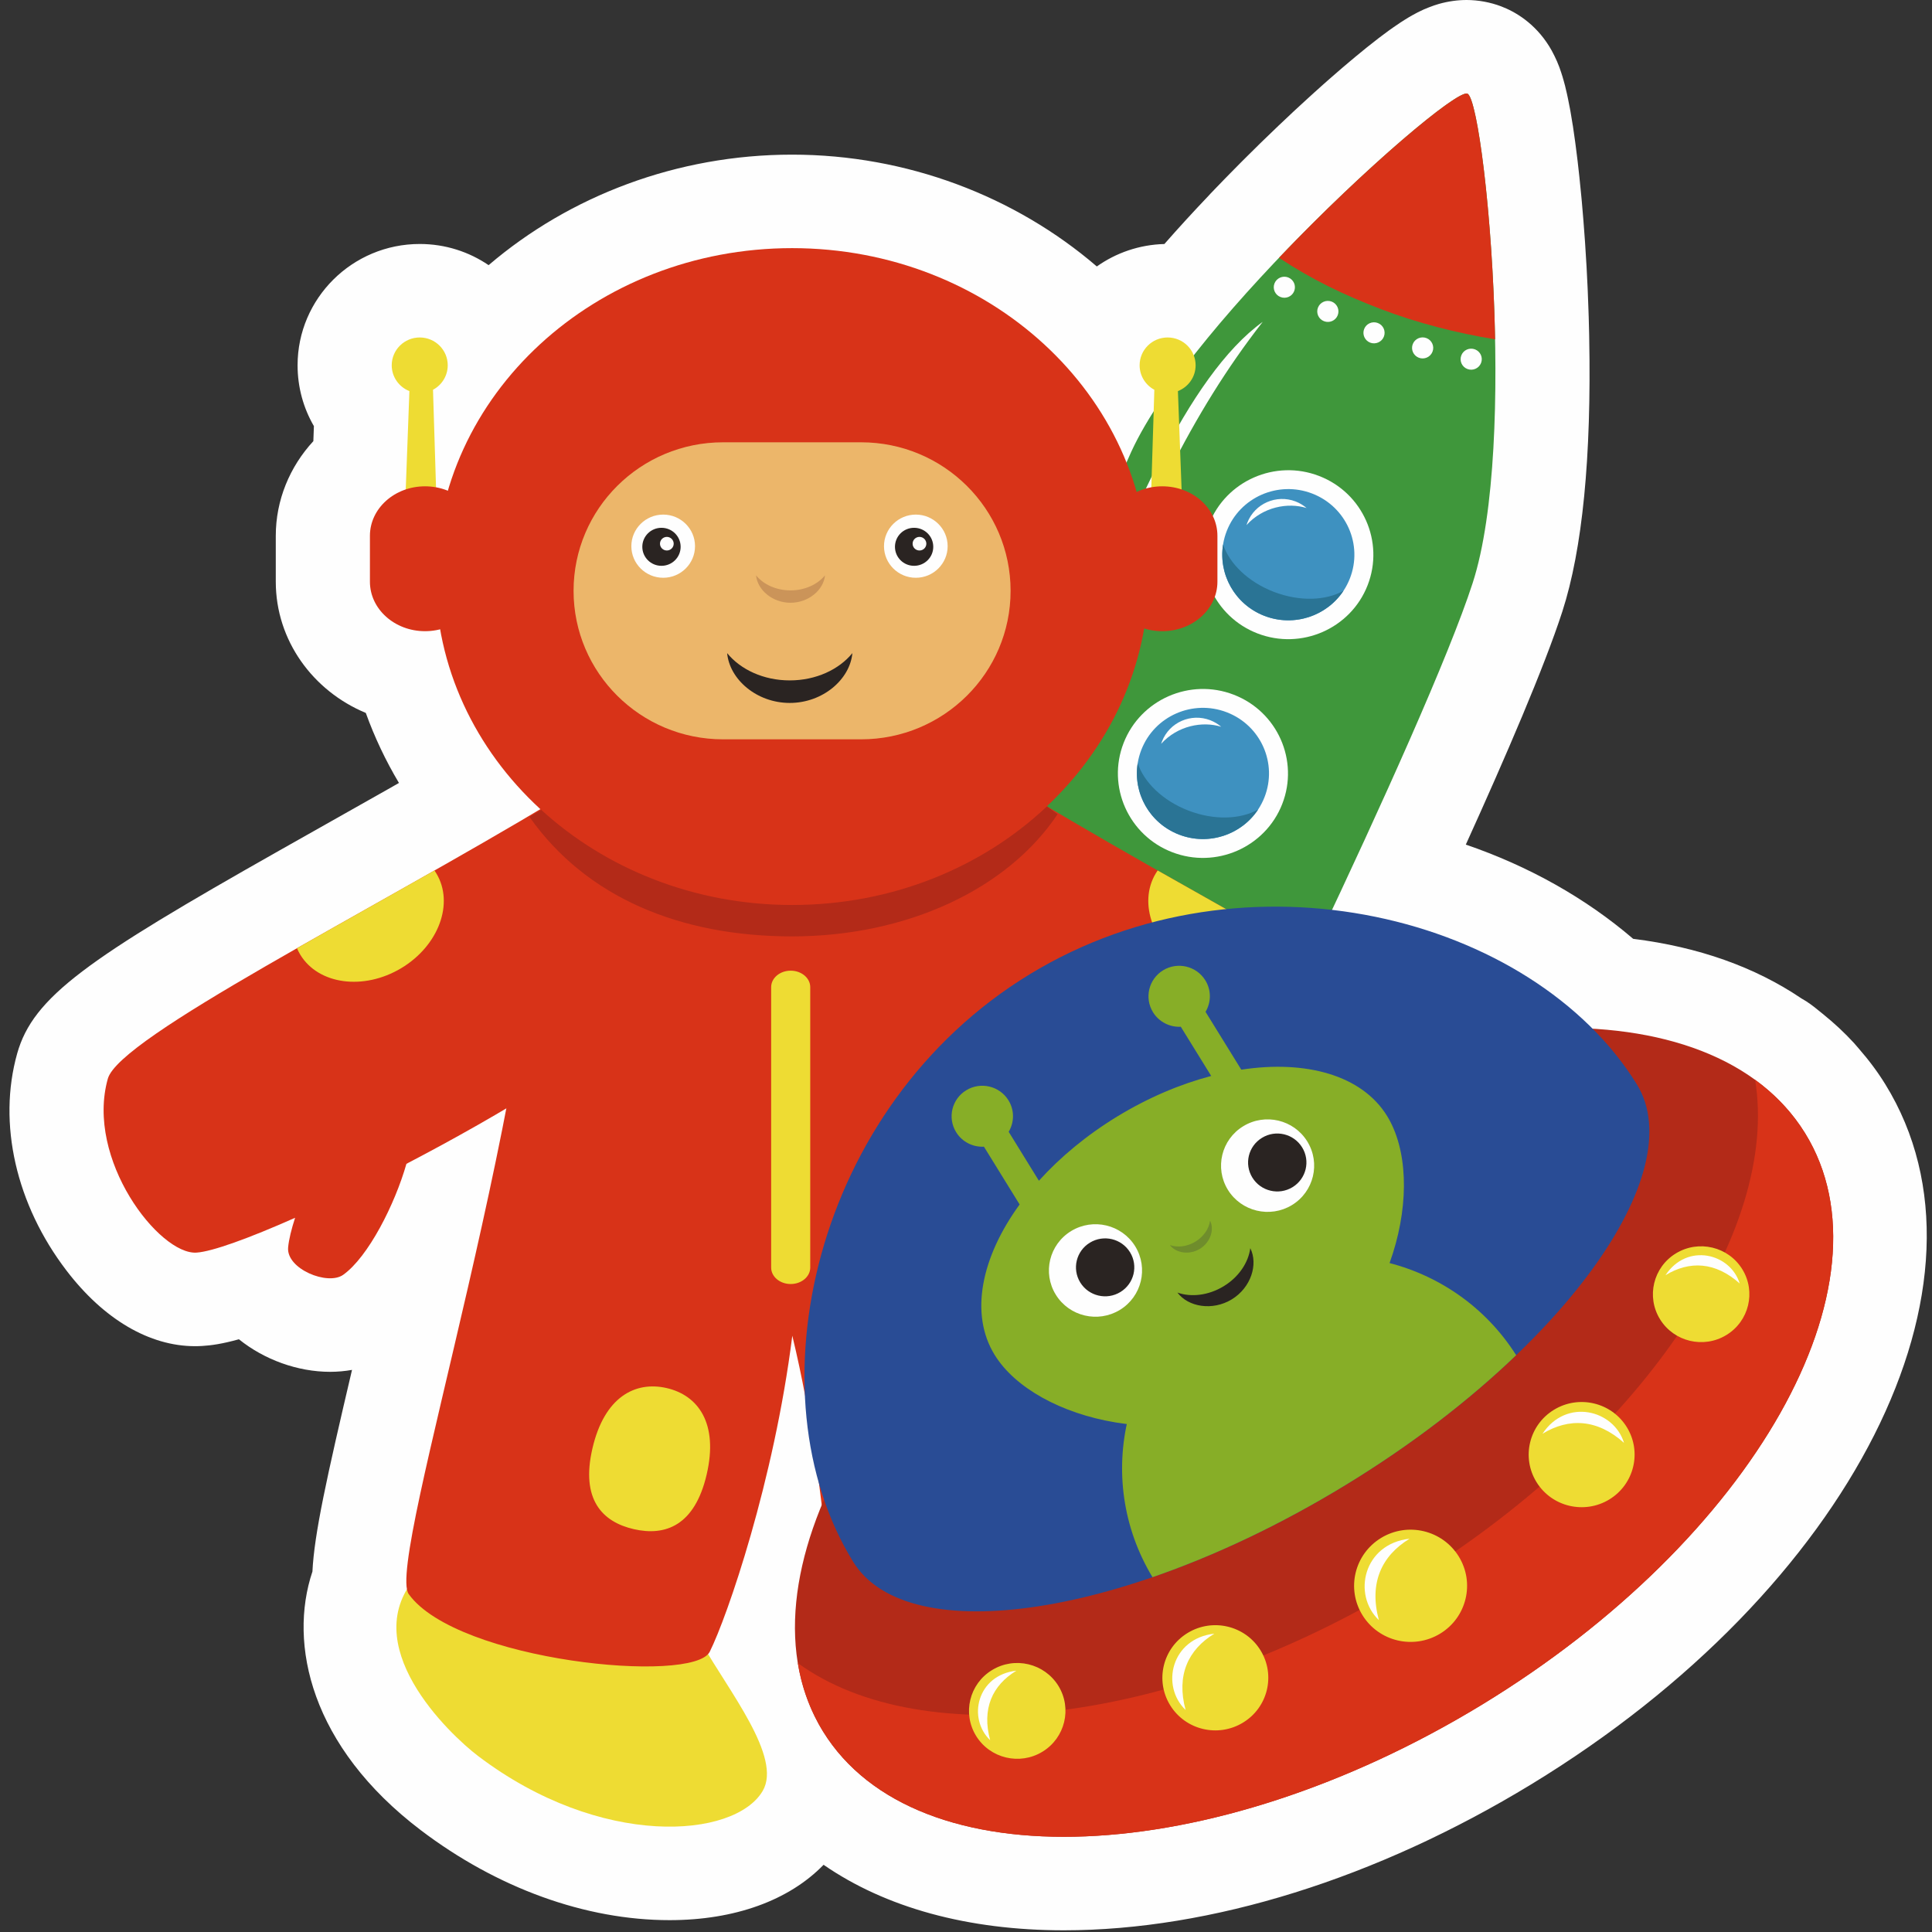 <?xml version="1.0" encoding="UTF-8"?>
<svg width="74px" height="74px" viewBox="0 0 74 74" version="1.1" xmlns="http://www.w3.org/2000/svg" xmlns:xlink="http://www.w3.org/1999/xlink">
    <rect x="0" y="0" width="74" height="74" fill="#333333" stroke="none"/>
    <!-- Generator: Sketch 43.1 (39012) - http://www.bohemiancoding.com/sketch -->
    <title>Page 1 Copy 12</title>
    <desc>Created with Sketch.</desc>
    <defs></defs>
    <g id="Page-1" stroke="none" stroke-width="1" fill="none" fill-rule="evenodd">
        <g id="SejaCriativa/Escolha-de-Coleções" transform="translate(-1023, -181)">
            <g id="Page-1-Copy-12" transform="translate(1023.363, 181)">
                <path d="M40.388,72.144 C36.215,72.144 32.86,70.932 30.734,68.694 C30.668,68.969 30.56,69.238 30.405,69.502 C29.563,70.933 27.695,71.755 25.282,71.755 C23.646,71.755 20.374,71.355 16.846,68.675 C14.961,67.242 11.968,63.785 13.398,60.509 C13.409,59.233 13.897,57.035 15.026,52.239 C15.421,50.56 15.845,48.757 16.26,46.891 C15.697,48.145 14.864,49.547 13.835,50.282 C13.403,50.59 12.866,50.752 12.281,50.752 C11.292,50.752 10.231,50.294 9.578,49.584 C9.479,49.476 9.389,49.364 9.31,49.246 C7.99,49.723 7.5,49.751 7.271,49.766 C7.235,49.768 7.147,49.771 7.111,49.771 C5.529,49.771 4.245,48.4 3.62,47.584 C2.389,45.974 1.324,43.355 2.03,40.836 C2.437,39.386 4.157,38.134 11.225,34.135 L15.384,31.787 C16.092,31.385 16.801,30.98 17.503,30.574 C16.392,29.165 15.573,27.582 15.077,25.881 C13.321,25.518 12.004,24.042 12.004,22.282 L12.004,20.522 C12.004,19.413 12.538,18.383 13.413,17.697 L13.484,15.798 C13.074,15.301 12.838,14.668 12.838,13.991 C12.838,12.416 14.128,11.135 15.714,11.135 C16.833,11.135 17.806,11.774 18.28,12.704 C21.15,9.615 25.384,7.714 29.975,7.714 C34.571,7.714 38.86,9.643 41.747,12.797 C42.203,11.816 43.203,11.135 44.36,11.135 C44.578,11.135 44.793,11.161 45.001,11.208 C45.701,10.385 46.474,9.527 47.316,8.644 L48.078,7.856 L48.681,7.249 L49.271,6.668 L49.852,6.108 L50.971,5.066 L51.723,4.393 L52.235,3.948 L52.71,3.547 C52.843,3.436 52.982,3.322 53.115,3.216 C53.3,3.067 53.683,2.774 53.683,2.774 L54.074,2.49 C54.124,2.455 54.413,2.265 54.413,2.265 C54.473,2.227 54.549,2.182 54.623,2.141 C54.64,2.132 54.734,2.08 54.751,2.071 C54.855,2.018 54.945,1.98 55.03,1.947 C55.099,1.919 55.218,1.879 55.29,1.86 C55.438,1.817 55.623,1.791 55.811,1.791 C56.041,1.791 56.297,1.84 56.51,1.924 C56.728,1.998 57.137,2.223 57.444,2.718 C57.482,2.779 57.531,2.872 57.561,2.937 C57.584,2.981 57.623,3.067 57.666,3.176 C57.675,3.2 57.703,3.28 57.711,3.304 C57.747,3.412 57.771,3.491 57.796,3.581 L57.895,3.985 C57.895,3.985 58.016,4.592 58.016,4.594 L58.098,5.082 C58.127,5.274 58.198,5.792 58.199,5.795 L58.281,6.459 L58.359,7.164 L58.428,7.887 L58.492,8.636 L58.549,9.408 C58.568,9.682 58.586,9.966 58.602,10.254 L58.653,11.3 L58.685,12.184 L58.701,12.813 L56.902,12.996 L58.705,12.962 C58.763,15.979 58.645,20.146 57.759,22.881 C56.974,25.308 55.045,29.668 53.275,33.497 C56.401,34.241 59.261,35.702 61.419,37.675 C63.897,37.909 66,38.609 67.683,39.763 C67.768,39.808 67.849,39.857 67.928,39.914 C67.991,39.961 68.051,40.009 68.112,40.059 L68.281,40.195 C68.692,40.528 69.02,40.833 69.317,41.158 C69.338,41.18 69.411,41.265 69.43,41.289 C69.783,41.691 70.069,42.074 70.313,42.468 C72.39,45.83 72.063,50.283 69.393,55.008 C66.909,59.404 62.633,63.596 57.351,66.814 C51.711,70.252 45.685,72.144 40.388,72.144 L40.388,72.144" id="Fill-1" fill="#FEFEFE"></path>
                <path d="M55.812,0 C55.459,0 55.103,0.051 54.754,0.149 C54.634,0.183 54.494,0.231 54.371,0.28 C54.251,0.325 54.106,0.388 53.936,0.474 C53.866,0.51 53.802,0.545 53.738,0.581 C53.643,0.634 53.546,0.691 53.439,0.759 L53.278,0.862 C53.189,0.921 53.104,0.979 53.016,1.04 L52.853,1.155 C52.769,1.216 52.672,1.287 52.574,1.362 L52.442,1.461 C52.312,1.56 52.178,1.665 52.037,1.779 L51.974,1.829 C51.839,1.937 51.693,2.056 51.543,2.182 L51.415,2.29 L51.364,2.332 L51.052,2.596 L50.886,2.74 L50.841,2.779 L50.534,3.046 L50.301,3.252 L49.988,3.533 L49.753,3.747 L49.401,4.07 L49.345,4.122 L49.186,4.268 C49.011,4.431 48.832,4.6 48.653,4.771 L48.608,4.813 C48.41,5.001 48.213,5.192 48.014,5.385 L47.87,5.525 L47.802,5.593 L47.409,5.981 L47.228,6.161 L47.163,6.226 L46.786,6.608 L46.544,6.855 L46.15,7.262 L46.103,7.312 L46.006,7.412 C45.987,7.433 45.968,7.453 45.949,7.475 C45.343,8.111 44.771,8.736 44.236,9.346 C43.273,9.372 42.381,9.686 41.648,10.206 C38.52,7.518 34.372,5.923 29.975,5.923 C25.57,5.923 21.456,7.504 18.352,10.156 C17.6,9.644 16.692,9.345 15.714,9.345 C13.133,9.345 11.035,11.429 11.035,13.991 C11.035,14.832 11.258,15.63 11.66,16.321 L11.639,16.897 C10.734,17.877 10.2,19.157 10.2,20.522 L10.2,22.282 C10.2,24.529 11.622,26.465 13.648,27.307 C13.984,28.239 14.409,29.135 14.918,29.989 C14.778,30.068 14.635,30.15 14.489,30.233 C13.691,30.685 12.895,31.134 12.112,31.575 L10.332,32.58 C2.984,36.736 0.907,38.173 0.294,40.355 C-0.457,43.031 0.25,46.138 2.185,48.667 C3.612,50.534 5.36,51.562 7.11,51.562 C7.204,51.562 7.297,51.559 7.388,51.553 C7.726,51.533 8.15,51.475 8.788,51.297 C9.756,52.077 11.036,52.544 12.281,52.544 C12.566,52.544 12.848,52.519 13.12,52.47 C12.15,56.601 11.674,58.749 11.604,60.193 C10.672,62.969 11.541,66.9 15.751,70.098 C18.679,72.321 22.064,73.546 25.282,73.546 C27.783,73.546 29.861,72.787 31.182,71.426 C33.555,73.064 36.699,73.935 40.387,73.935 C46.012,73.935 52.373,71.947 58.294,68.34 C70.563,60.865 76.517,49.089 71.849,41.531 C71.56,41.062 71.223,40.609 70.819,40.147 C70.762,40.079 70.71,40.017 70.656,39.958 C70.294,39.563 69.902,39.196 69.452,38.833 C69.373,38.768 69.314,38.72 69.255,38.674 C69.165,38.6 69.081,38.534 68.995,38.472 C68.88,38.388 68.762,38.312 68.639,38.244 C66.854,37.037 64.691,36.271 62.191,35.959 C60.368,34.396 58.186,33.173 55.781,32.35 C57.304,28.996 58.796,25.532 59.476,23.429 C60.249,21.042 60.596,17.51 60.507,12.927 L60.507,12.927 L60.505,12.803 C60.499,12.56 60.494,12.348 60.488,12.135 L60.486,12.087 L60.479,11.878 C60.471,11.658 60.463,11.436 60.454,11.216 L60.452,11.158 L60.445,11.002 C60.433,10.738 60.42,10.478 60.406,10.219 L60.402,10.156 C60.386,9.86 60.368,9.57 60.348,9.286 L60.348,9.284 C60.33,9.015 60.31,8.751 60.289,8.493 L60.278,8.359 L60.273,8.297 C60.258,8.1 60.241,7.908 60.224,7.719 L60.205,7.516 C60.187,7.322 60.169,7.147 60.151,6.978 L60.129,6.758 C60.112,6.59 60.093,6.427 60.074,6.267 L60.068,6.21 L60.05,6.065 C60.03,5.892 60.008,5.722 59.986,5.558 L59.969,5.429 C59.94,5.215 59.911,5.012 59.882,4.822 C59.88,4.814 59.879,4.805 59.877,4.797 C59.848,4.609 59.82,4.439 59.791,4.277 L59.769,4.16 C59.74,4.005 59.717,3.884 59.693,3.773 L59.659,3.614 C59.63,3.486 59.606,3.383 59.583,3.289 L59.532,3.101 C59.5,2.982 59.466,2.874 59.434,2.776 C59.408,2.697 59.383,2.627 59.361,2.566 C59.305,2.416 59.243,2.275 59.173,2.134 C59.107,1.998 59.036,1.871 58.974,1.772 C58.414,0.875 57.664,0.445 57.133,0.243 C56.72,0.086 56.254,0 55.812,0 M55.812,3.582 C55.823,3.582 55.833,3.583 55.841,3.586 C55.863,3.594 55.886,3.62 55.909,3.658 C55.916,3.67 55.925,3.688 55.932,3.704 C55.948,3.736 55.964,3.771 55.981,3.815 C55.99,3.839 55.999,3.867 56.008,3.895 C56.025,3.943 56.04,3.995 56.056,4.052 C56.066,4.087 56.076,4.123 56.086,4.163 C56.102,4.227 56.118,4.297 56.135,4.371 C56.144,4.413 56.153,4.455 56.162,4.499 C56.181,4.586 56.199,4.682 56.217,4.78 C56.225,4.821 56.233,4.859 56.24,4.901 C56.265,5.044 56.29,5.195 56.317,5.357 C56.317,5.36 56.318,5.363 56.318,5.366 C56.344,5.537 56.37,5.718 56.396,5.909 C56.401,5.946 56.406,5.988 56.411,6.025 C56.431,6.176 56.451,6.332 56.471,6.495 C56.478,6.554 56.485,6.618 56.492,6.68 C56.51,6.828 56.527,6.98 56.544,7.136 C56.55,7.204 56.558,7.272 56.565,7.342 C56.582,7.502 56.598,7.665 56.613,7.832 C56.62,7.901 56.626,7.97 56.632,8.04 C56.648,8.22 56.665,8.401 56.679,8.587 C56.684,8.648 56.69,8.71 56.694,8.773 C56.714,9.019 56.733,9.271 56.75,9.527 C56.751,9.527 56.751,9.528 56.751,9.528 C56.769,9.798 56.786,10.074 56.803,10.354 C56.803,10.375 56.804,10.395 56.805,10.417 C56.819,10.663 56.831,10.913 56.843,11.164 C56.846,11.232 56.848,11.3 56.851,11.368 C56.86,11.578 56.868,11.787 56.876,12 C56.878,12.08 56.881,12.161 56.883,12.242 C56.889,12.444 56.894,12.648 56.899,12.852 C56.9,12.9 56.902,12.948 56.903,12.997 L56.902,12.997 C56.968,16.457 56.774,20.076 56.044,22.332 C55.22,24.874 52.962,29.945 50.657,34.852 C54.576,35.301 58.184,36.949 60.635,39.412 C63.122,39.557 65.264,40.212 66.865,41.383 C66.863,41.374 66.863,41.366 66.863,41.359 C66.917,41.399 66.966,41.443 67.018,41.485 C67.072,41.525 67.123,41.568 67.175,41.61 C67.464,41.843 67.736,42.093 67.983,42.362 C68.016,42.399 68.046,42.437 68.078,42.474 C68.334,42.765 68.571,43.071 68.775,43.404 C72.332,49.161 66.795,58.96 56.409,65.288 C50.894,68.647 45.122,70.354 40.387,70.354 C36.205,70.354 32.831,69.021 31.163,66.32 C31.045,66.129 30.939,65.933 30.84,65.734 C30.809,65.669 30.783,65.602 30.754,65.538 C30.692,65.401 30.629,65.263 30.576,65.12 C30.546,65.042 30.521,64.961 30.495,64.881 C30.45,64.749 30.407,64.617 30.37,64.482 C30.346,64.398 30.327,64.312 30.307,64.227 C30.274,64.092 30.245,63.956 30.22,63.817 C30.213,63.777 30.202,63.739 30.196,63.7 C30.198,63.701 30.199,63.702 30.202,63.704 C29.897,61.86 30.229,59.792 31.113,57.653 C31.075,57.344 31.035,57.028 30.991,56.705 C30.709,55.689 30.543,54.623 30.488,53.523 C30.344,52.755 30.178,51.966 29.983,51.162 C29.284,56.721 27.494,61.918 26.822,63.265 C26.808,63.293 26.769,63.314 26.748,63.339 C27.829,65.13 29.552,67.403 28.848,68.598 C28.36,69.43 27.03,69.965 25.282,69.965 C23.191,69.965 20.503,69.198 17.942,67.252 C16.942,66.493 13.707,63.441 15.227,60.883 C14.923,59.362 17.384,50.949 19.031,42.451 C17.787,43.188 16.483,43.91 15.205,44.577 C14.762,46.126 13.744,48.142 12.783,48.828 C12.654,48.92 12.477,48.962 12.281,48.962 C11.575,48.962 10.614,48.425 10.672,47.781 C10.701,47.472 10.8,47.078 10.94,46.645 C9.157,47.435 7.756,47.943 7.161,47.978 C7.144,47.979 7.127,47.98 7.11,47.98 C5.673,47.98 2.91,44.371 3.767,41.316 C4.041,40.343 7.675,38.204 12.117,35.691 C13.455,34.934 14.863,34.145 16.278,33.342 L16.278,33.342 C17.65,32.564 19.022,31.775 20.337,30.993 C18.345,29.163 16.976,26.766 16.509,24.091 C16.321,24.141 16.124,24.176 15.918,24.176 C14.751,24.176 13.806,23.327 13.806,22.282 L13.806,20.522 C13.806,19.71 14.378,19.023 15.178,18.753 L15.318,14.98 C14.922,14.824 14.641,14.441 14.641,13.991 C14.641,13.403 15.121,12.926 15.714,12.926 C16.306,12.926 16.786,13.403 16.786,13.991 C16.786,14.397 16.558,14.75 16.222,14.929 L16.338,18.666 C16.502,18.696 16.656,18.746 16.804,18.808 C18.371,13.451 23.666,9.504 29.975,9.504 C35.855,9.504 40.853,12.933 42.776,17.735 C42.842,17.583 42.907,17.433 42.969,17.298 C43.192,16.813 43.483,16.295 43.825,15.756 L43.851,14.929 C43.515,14.75 43.286,14.397 43.286,13.991 C43.286,13.403 43.768,12.926 44.359,12.926 C44.818,12.926 45.203,13.215 45.356,13.617 C46.331,12.372 47.467,11.091 48.626,9.875 C48.625,9.875 48.625,9.875 48.625,9.874 C48.671,9.827 48.717,9.78 48.763,9.732 C48.887,9.602 49.012,9.472 49.138,9.344 C49.214,9.265 49.291,9.187 49.367,9.109 C49.486,8.986 49.605,8.866 49.725,8.747 C49.803,8.668 49.881,8.589 49.96,8.511 C50.085,8.386 50.21,8.263 50.336,8.141 C50.402,8.075 50.47,8.008 50.537,7.943 C50.726,7.759 50.914,7.578 51.1,7.4 C51.115,7.386 51.13,7.373 51.145,7.358 C51.316,7.195 51.486,7.035 51.653,6.88 C51.722,6.815 51.791,6.754 51.859,6.69 C51.97,6.586 52.082,6.484 52.191,6.385 C52.266,6.317 52.338,6.251 52.412,6.184 C52.513,6.095 52.612,6.005 52.709,5.918 C52.782,5.853 52.853,5.791 52.925,5.727 C53.022,5.642 53.117,5.56 53.21,5.478 C53.276,5.421 53.343,5.363 53.408,5.308 C53.506,5.224 53.601,5.143 53.694,5.064 C53.748,5.019 53.803,4.972 53.856,4.929 C53.991,4.816 54.122,4.71 54.246,4.61 C54.263,4.595 54.28,4.582 54.297,4.568 C54.419,4.471 54.535,4.381 54.644,4.297 C54.683,4.268 54.717,4.242 54.754,4.215 C54.831,4.157 54.907,4.1 54.976,4.049 C55.016,4.02 55.053,3.995 55.09,3.97 C55.152,3.926 55.211,3.886 55.266,3.85 C55.299,3.827 55.332,3.806 55.363,3.787 C55.414,3.755 55.459,3.729 55.504,3.704 C55.531,3.689 55.557,3.674 55.581,3.661 C55.623,3.639 55.659,3.626 55.692,3.612 C55.708,3.606 55.727,3.598 55.741,3.594 C55.769,3.586 55.793,3.582 55.812,3.582" id="Fill-3" fill="#FEFEFE"></path>
                <path d="M50.683,41.877 C51.674,44.833 50.039,48.877 49.696,49.454 C49.326,50.077 48.583,50.082 48.229,49.418 C47.699,48.424 47.112,47.32 44.885,45.946 L47.37,37.93 C48.759,38.385 50.018,39.892 50.683,41.877" id="Fill-5" fill="#EEDC33"></path>
                <path d="M33.69,35.334 C30.953,36.854 29.415,40.936 29.277,41.593 C29.128,42.3 29.674,42.802 30.386,42.548 C31.452,42.168 32.636,41.747 35.211,42.222 L38.816,34.636 C37.482,34.042 35.529,34.313 33.69,35.334" id="Fill-7" fill="#EEDC33"></path>
                <path d="M56.043,22.332 C57.784,16.956 56.488,3.835 55.841,3.587 C55.194,3.337 45.332,12.162 42.969,17.299 C40.531,22.596 34.976,41.356 34.617,43.285 C34.54,43.699 36.041,45.368 39.016,46.513 C39.038,46.521 39.058,46.527 39.077,46.536 C39.098,46.544 39.117,46.553 39.138,46.561 C42.113,47.706 44.354,47.478 44.578,47.121 C45.623,45.455 54.249,27.878 56.043,22.332" id="Fill-9" fill="#3F973B"></path>
                <path d="M41.644,44.739 C40.302,48.177 38.499,50.688 37.617,50.349 C36.734,50.01 37.108,46.947 38.449,43.509 C39.791,40.071 41.064,37.355 42.477,37.899 C43.888,38.443 42.986,41.301 41.644,44.739" id="Fill-11" fill="#EEDC33"></path>
                <path d="M47.805,24.263 C46.13,23.618 45.295,21.74 45.945,20.077 C46.594,18.413 48.486,17.584 50.159,18.23 C51.835,18.874 52.669,20.752 52.02,22.416 C51.371,24.08 49.48,24.908 47.805,24.263" id="Fill-13" fill="#FEFEFE"></path>
                <path d="M51.341,22.155 C50.836,23.448 49.371,24.09 48.068,23.59 C46.765,23.087 46.119,21.632 46.624,20.339 C47.129,19.044 48.594,18.402 49.897,18.904 C51.2,19.406 51.847,20.861 51.341,22.155" id="Fill-15" fill="#3E91C0"></path>
                <path d="M51.096,22.628 C50.422,23.007 49.415,23.049 48.427,22.669 C47.439,22.288 46.724,21.583 46.484,20.853 C46.3,21.997 46.936,23.153 48.069,23.589 C49.2,24.025 50.456,23.597 51.096,22.628" id="Fill-17" fill="#2A7495"></path>
                <path d="M47.381,20.112 C48.015,19.414 48.964,19.236 49.682,19.459 C49.682,19.459 49.667,19.453 49.682,19.459 C49.56,19.354 49.42,19.269 49.261,19.207 C48.527,18.925 47.699,19.287 47.414,20.017 C47.402,20.049 47.391,20.08 47.381,20.112" id="Fill-19" fill="#FEFEFE"></path>
                <path d="M44.535,32.641 C42.86,31.997 42.025,30.119 42.675,28.455 C43.324,26.792 45.216,25.962 46.89,26.608 C48.565,27.252 49.399,29.131 48.75,30.794 C48.101,32.458 46.21,33.287 44.535,32.641" id="Fill-21" fill="#FEFEFE"></path>
                <path d="M48.071,30.533 C47.566,31.826 46.101,32.469 44.798,31.968 C43.496,31.466 42.849,30.011 43.354,28.717 C43.859,27.422 45.325,26.781 46.626,27.282 C47.93,27.784 48.576,29.24 48.071,30.533" id="Fill-23" fill="#3E91C0"></path>
                <path d="M47.826,31.006 C47.152,31.385 46.145,31.428 45.157,31.047 C44.169,30.667 43.454,29.961 43.214,29.232 C43.03,30.376 43.666,31.532 44.798,31.967 C45.93,32.404 47.185,31.975 47.826,31.006" id="Fill-25" fill="#2A7495"></path>
                <path d="M44.111,28.49 C44.745,27.792 45.694,27.614 46.412,27.837 C46.412,27.837 46.397,27.831 46.412,27.837 C46.29,27.733 46.15,27.648 45.992,27.586 C45.257,27.303 44.429,27.665 44.145,28.396 C44.132,28.427 44.121,28.458 44.111,28.49" id="Fill-27" fill="#FEFEFE"></path>
                <path d="M52.643,12.893 C52.562,13.1 52.327,13.204 52.118,13.124 C51.91,13.043 51.806,12.809 51.887,12.602 C51.968,12.394 52.203,12.292 52.411,12.372 C52.621,12.452 52.724,12.686 52.643,12.893" id="Fill-29" fill="#FEFEFE"></path>
                <path d="M54.505,13.471 C54.424,13.679 54.189,13.782 53.981,13.702 C53.772,13.621 53.668,13.388 53.749,13.18 C53.83,12.973 54.065,12.87 54.274,12.95 C54.483,13.031 54.587,13.265 54.505,13.471" id="Fill-31" fill="#FEFEFE"></path>
                <path d="M56.365,13.903 C56.284,14.11 56.049,14.214 55.84,14.133 C55.631,14.053 55.528,13.819 55.609,13.612 C55.689,13.404 55.924,13.302 56.133,13.382 C56.343,13.463 56.446,13.696 56.365,13.903" id="Fill-33" fill="#FEFEFE"></path>
                <path d="M50.118,11.782 C50.037,11.99 50.141,12.224 50.35,12.303 C50.559,12.384 50.794,12.282 50.875,12.074 C50.956,11.866 50.852,11.633 50.644,11.552 C50.435,11.472 50.199,11.575 50.118,11.782" id="Fill-35" fill="#FEFEFE"></path>
                <path d="M48.452,10.857 C48.372,11.064 48.475,11.297 48.684,11.377 C48.893,11.458 49.128,11.356 49.208,11.148 C49.289,10.94 49.186,10.707 48.977,10.626 C48.768,10.546 48.533,10.649 48.452,10.857" id="Fill-37" fill="#FEFEFE"></path>
                <path d="M52.501,11.829 C53.919,12.374 55.449,12.761 56.903,12.997 C56.811,8.211 56.217,3.73 55.841,3.586 C55.464,3.441 51.954,6.38 48.625,9.874 C49.901,10.717 51.082,11.282 52.501,11.829" id="Fill-39" fill="#D83318"></path>
                <path d="M37.332,37.654 C40.58,28.519 42.456,19.424 48.002,12.328 C42.298,16.426 37.958,35.538 37.332,37.654" id="Fill-41" fill="#FEFEFE"></path>
                <path d="M43.631,22.084 C43.631,29.031 37.518,34.663 29.976,34.663 C22.433,34.663 16.32,29.031 16.32,22.084 C16.32,15.136 22.433,9.504 29.976,9.504 C37.518,9.504 43.631,15.136 43.631,22.084" id="Fill-43" fill="#D83318"></path>
                <path d="M38.345,22.63 C38.345,25.771 35.781,28.318 32.618,28.318 L27.332,28.318 C24.169,28.318 21.606,25.771 21.606,22.63 C21.606,19.489 24.169,16.941 27.332,16.941 L32.618,16.941 C35.781,16.941 38.345,19.489 38.345,22.63" id="Fill-45" fill="#ECB66A"></path>
                <path d="M15.66,60.298 C13.183,62.955 16.864,66.434 17.941,67.253 C22.643,70.825 27.775,70.423 28.849,68.598 C29.606,67.311 27.55,64.775 26.511,62.936 L15.66,60.298 Z" id="Fill-47" fill="#EEDC33"></path>
                <path d="M32.358,62.924 C31.059,66.306 35.781,68.17 37.087,68.531 C42.791,70.103 47.401,67.829 47.713,65.738 C47.932,64.263 45.071,62.673 43.417,61.35 L32.358,62.924 Z" id="Fill-49" fill="#EEDC33"></path>
                <path d="M24.648,38.51 L20.96,30.62 C13.691,34.995 4.216,39.721 3.767,41.317 C2.9,44.408 5.74,48.067 7.162,47.978 C7.756,47.941 9.157,47.436 10.94,46.644 C10.8,47.077 10.701,47.471 10.673,47.78 C10.598,48.603 12.189,49.252 12.782,48.828 C13.743,48.143 14.762,46.127 15.204,44.577 C18.828,42.688 22.686,40.354 24.648,38.51" id="Fill-51" fill="#D83318"></path>
                <path d="M29.886,26.061 C28.883,26.061 28,25.645 27.488,25.016 C27.579,26.02 28.617,26.924 29.886,26.924 C31.156,26.924 32.194,26.02 32.285,25.016 C31.773,25.645 30.89,26.061 29.886,26.061" id="Fill-53" fill="#2A2422"></path>
                <path d="M25.039,22.13 C24.367,22.13 23.819,21.588 23.819,20.92 C23.819,20.252 24.367,19.71 25.039,19.71 C25.711,19.71 26.258,20.252 26.258,20.92 C26.258,21.588 25.711,22.13 25.039,22.13" id="Fill-55" fill="#FEFEFE"></path>
                <path d="M24.239,20.944 C24.239,21.346 24.567,21.672 24.972,21.672 C25.379,21.672 25.707,21.346 25.707,20.944 C25.707,20.541 25.379,20.216 24.972,20.216 C24.567,20.216 24.239,20.541 24.239,20.944" id="Fill-57" fill="#2A2422"></path>
                <path d="M24.916,20.825 C24.916,20.969 25.034,21.085 25.179,21.085 C25.323,21.085 25.441,20.969 25.441,20.825 C25.441,20.681 25.323,20.564 25.179,20.564 C25.034,20.564 24.916,20.681 24.916,20.825" id="Fill-59" fill="#FEFEFE"></path>
                <path d="M34.715,22.13 C34.043,22.13 33.496,21.588 33.496,20.92 C33.496,20.252 34.043,19.71 34.715,19.71 C35.387,19.71 35.934,20.252 35.934,20.92 C35.934,21.588 35.387,22.13 34.715,22.13" id="Fill-61" fill="#FEFEFE"></path>
                <path d="M33.916,20.944 C33.916,21.346 34.243,21.672 34.648,21.672 C35.055,21.672 35.383,21.346 35.383,20.944 C35.383,20.541 35.055,20.216 34.648,20.216 C34.243,20.216 33.916,20.541 33.916,20.944" id="Fill-63" fill="#2A2422"></path>
                <path d="M34.592,20.825 C34.592,20.969 34.71,21.085 34.855,21.085 C35,21.085 35.118,20.969 35.118,20.825 C35.118,20.681 35,20.564 34.855,20.564 C34.71,20.564 34.592,20.681 34.592,20.825" id="Fill-65" fill="#FEFEFE"></path>
                <path d="M29.915,22.613 C29.363,22.613 28.877,22.384 28.596,22.037 C28.646,22.59 29.217,23.087 29.915,23.087 C30.614,23.087 31.185,22.59 31.236,22.037 C30.953,22.384 30.468,22.613 29.915,22.613" id="Fill-67" fill="#CB9459"></path>
                <path d="M11.138,36.566 C11.834,37.713 13.566,37.945 15.004,37.084 C16.442,36.222 17.042,34.594 16.346,33.447 C16.325,33.411 16.302,33.376 16.278,33.341 C14.468,34.369 12.663,35.376 11.012,36.319 C11.048,36.403 11.089,36.486 11.138,36.566" id="Fill-69" fill="#EEDC33"></path>
                <path d="M35.608,38.51 L39.297,30.62 C46.565,34.995 56.041,39.721 56.489,41.317 C57.357,44.408 54.516,48.067 53.095,47.978 C52.5,47.941 51.099,47.436 49.315,46.644 C49.456,47.077 49.555,47.471 49.583,47.78 C49.659,48.603 48.068,49.252 47.474,48.828 C46.513,48.143 45.493,46.127 45.051,44.577 C41.428,42.688 37.57,40.354 35.608,38.51" id="Fill-71" fill="#D83318"></path>
                <path d="M49.118,36.566 C48.421,37.713 46.69,37.945 45.252,37.084 C43.814,36.222 43.213,34.594 43.909,33.447 C43.931,33.411 43.954,33.376 43.978,33.341 C45.788,34.369 47.593,35.376 49.245,36.319 C49.209,36.403 49.167,36.486 49.118,36.566" id="Fill-73" fill="#EEDC33"></path>
                <path d="M38.417,30.549 L20.445,30.456 C20.555,41.117 14.381,59.79 15.292,61.058 C17.141,63.634 26.196,64.52 26.822,63.265 C27.495,61.918 29.285,56.721 29.984,51.161 C31.539,57.586 31.28,63.115 32.303,63.766 C34.986,65.471 43.72,62.938 43.829,61.541 C43.964,59.838 43.163,52.436 42.365,48.079 C41.599,43.899 40.119,35.763 38.417,30.549" id="Fill-75" fill="#D83318"></path>
                <path d="M39.738,30.886 C37.258,33.226 33.807,34.663 29.975,34.663 C26.228,34.663 22.832,33.271 20.366,31.018 L19.917,31.289 C22.078,34.355 25.657,35.866 29.975,35.866 C34.381,35.866 38.238,34.048 40.144,31.186 L39.738,30.886 Z" id="Fill-77" fill="#B32A18"></path>
                <path d="M30.671,48.552 C30.671,48.899 30.335,49.181 29.922,49.181 C29.509,49.181 29.174,48.899 29.174,48.552 L29.174,37.809 C29.174,37.461 29.509,37.179 29.922,37.179 C30.335,37.179 30.671,37.461 30.671,37.809 L30.671,48.552 Z" id="Fill-79" fill="#EEDC33"></path>
                <path d="M16.786,13.991 C16.786,13.403 16.306,12.926 15.714,12.926 C15.121,12.926 14.641,13.403 14.641,13.991 C14.641,14.441 14.922,14.824 15.318,14.98 L15.14,19.768 L16.372,19.768 L16.222,14.929 C16.558,14.75 16.786,14.397 16.786,13.991" id="Fill-81" fill="#EEDC33"></path>
                <path d="M18.029,22.281 C18.029,23.327 17.084,24.176 15.917,24.176 C14.751,24.176 13.806,23.327 13.806,22.281 L13.806,20.522 C13.806,19.475 14.751,18.627 15.917,18.627 C17.084,18.627 18.029,19.475 18.029,20.522 L18.029,22.281 Z" id="Fill-83" fill="#D83318"></path>
                <path d="M43.287,13.991 C43.287,13.403 43.767,12.926 44.359,12.926 C44.952,12.926 45.432,13.403 45.432,13.991 C45.432,14.441 45.151,14.824 44.754,14.98 L44.933,19.768 L43.701,19.768 L43.851,14.929 C43.515,14.75 43.287,14.397 43.287,13.991" id="Fill-85" fill="#EEDC33"></path>
                <path d="M42.043,22.281 C42.043,23.327 42.989,24.176 44.155,24.176 C45.322,24.176 46.267,23.327 46.267,22.281 L46.267,20.522 C46.267,19.475 45.322,18.627 44.155,18.627 C42.989,18.627 42.043,19.475 42.043,20.522 L42.043,22.281 Z" id="Fill-87" fill="#D83318"></path>
                <path d="M22.33,55.472 C21.873,57.431 22.704,58.293 23.912,58.57 C25.12,58.848 26.247,58.438 26.704,56.477 C27.161,54.516 26.379,53.443 25.171,53.166 C23.963,52.888 22.786,53.511 22.33,55.472" id="Fill-89" fill="#EEDC33"></path>
                <path d="M37.423,56.317 C37.741,58.306 38.836,58.793 40.061,58.6 C41.286,58.408 42.175,57.605 41.858,55.619 C41.54,53.631 40.41,52.927 39.186,53.121 C37.961,53.314 37.105,54.329 37.423,56.317" id="Fill-91" fill="#EEDC33"></path>
                <path d="M68.776,43.404 C72.332,49.162 66.795,58.959 56.409,65.287 C46.022,71.616 34.719,72.078 31.162,66.321 C27.607,60.563 33.144,50.765 43.531,44.436 C53.917,38.108 65.219,37.646 68.776,43.404" id="Fill-93" fill="#B32A18"></path>
                <path d="M53.527,60.622 C44.587,66.069 34.969,67.17 30.196,63.7 C30.349,64.638 30.668,65.519 31.163,66.32 C34.719,72.079 46.022,71.616 56.408,65.288 C66.795,58.96 72.332,49.162 68.776,43.404 C68.28,42.602 67.634,41.921 66.862,41.359 C67.813,47.158 62.467,55.175 53.527,60.622" id="Fill-95" fill="#D83318"></path>
                <path d="M62.333,41.534 C64.43,44.931 59.449,51.841 51.161,56.889 C42.873,61.94 34.413,63.219 32.317,59.823 C28.335,53.377 30.784,42.37 39.074,37.319 C47.363,32.269 58.351,35.089 62.333,41.534" id="Fill-97" fill="#294C95"></path>
                <path d="M43.78,60.41 C46.136,59.598 48.656,58.416 51.161,56.889 C53.687,55.351 55.905,53.639 57.71,51.907 C55.328,48.149 50.338,46.984 46.517,49.312 C42.691,51.644 41.478,56.596 43.78,60.41" id="Fill-99" fill="#87AE27"></path>
                <path d="M47.181,40.971 L45.812,38.755 C46.028,38.395 46.04,37.931 45.804,37.549 C45.465,37 44.741,36.827 44.187,37.164 C43.634,37.502 43.461,38.221 43.8,38.771 C44.033,39.148 44.448,39.349 44.864,39.327 L46.029,41.212 C44.847,41.522 43.622,42.039 42.435,42.761 C41.255,43.481 40.242,44.325 39.429,45.225 L38.272,43.35 C38.487,42.99 38.5,42.526 38.263,42.144 C37.924,41.594 37.2,41.422 36.647,41.759 C36.093,42.096 35.92,42.816 36.259,43.365 C36.493,43.743 36.907,43.942 37.324,43.921 L38.691,46.134 C37.216,48.161 36.769,50.333 37.736,51.898 C39.291,54.416 44.781,55.809 48.931,53.28 C53.081,50.752 54.318,45.259 52.764,42.742 C51.801,41.182 49.658,40.593 47.181,40.971" id="Fill-101" fill="#87AE27"></path>
                <path d="M43.118,47.736 C43.632,48.571 43.369,49.661 42.53,50.173 C41.69,50.684 40.591,50.423 40.076,49.589 C39.561,48.756 39.824,47.665 40.664,47.152 C41.504,46.64 42.602,46.902 43.118,47.736" id="Fill-103" fill="#FEFEFE"></path>
                <path d="M42.919,47.963 C43.241,48.485 43.076,49.168 42.55,49.488 C42.025,49.809 41.337,49.645 41.014,49.123 C40.691,48.6 40.857,47.917 41.382,47.597 C41.908,47.276 42.596,47.44 42.919,47.963" id="Fill-105" fill="#2A2422"></path>
                <path d="M49.709,43.72 C50.224,44.555 49.961,45.644 49.122,46.157 C48.282,46.668 47.183,46.406 46.668,45.573 C46.154,44.739 46.417,43.648 47.256,43.137 C48.096,42.624 49.194,42.886 49.709,43.72" id="Fill-107" fill="#FEFEFE"></path>
                <path d="M49.511,43.946 C49.834,44.468 49.669,45.151 49.143,45.472 C48.617,45.793 47.929,45.628 47.606,45.106 C47.284,44.583 47.448,43.901 47.975,43.581 C48.5,43.259 49.188,43.423 49.511,43.946" id="Fill-109" fill="#2A2422"></path>
                <path d="M46.506,49.266 C45.922,49.622 45.258,49.693 44.735,49.509 C45.148,50.06 46.077,50.219 46.816,49.769 C47.555,49.318 47.834,48.425 47.526,47.808 C47.454,48.355 47.09,48.911 46.506,49.266" id="Fill-111" fill="#2A2422"></path>
                <path d="M45.424,47.557 C45.103,47.753 44.738,47.791 44.448,47.69 C44.676,47.994 45.188,48.081 45.594,47.834 C46.002,47.585 46.156,47.092 45.985,46.755 C45.946,47.055 45.746,47.36 45.424,47.557" id="Fill-113" fill="#6F8D2C"></path>
                <path d="M37.025,66.491 C37.559,67.354 38.696,67.625 39.565,67.095 C40.435,66.565 40.707,65.435 40.175,64.571 C39.64,63.708 38.503,63.437 37.634,63.968 C36.764,64.497 36.491,65.627 37.025,66.491" id="Fill-115" fill="#EEDC33"></path>
                <path d="M37.562,66.653 C36.685,65.815 37.061,64.157 38.565,63.992 C38.565,63.992 38.549,64.001 38.565,63.992 C37.643,64.553 37.236,65.451 37.562,66.653" id="Fill-117" fill="#FEFEFE"></path>
                <path d="M44.458,65.317 C45.043,66.266 46.293,66.562 47.247,65.98 C48.203,65.398 48.502,64.158 47.916,63.209 C47.331,62.261 46.082,61.964 45.126,62.546 C44.172,63.127 43.873,64.368 44.458,65.317" id="Fill-119" fill="#EEDC33"></path>
                <path d="M45.048,65.496 C44.086,64.575 44.498,62.755 46.15,62.573 C46.15,62.573 46.133,62.583 46.15,62.573 C45.137,63.19 44.689,64.175 45.048,65.496" id="Fill-121" fill="#FEFEFE"></path>
                <path d="M51.822,61.864 C52.447,62.876 53.779,63.192 54.798,62.572 C55.817,61.952 56.135,60.627 55.51,59.616 C54.885,58.604 53.553,58.287 52.535,58.907 C51.515,59.529 51.197,60.851 51.822,61.864" id="Fill-123" fill="#EEDC33"></path>
                <path d="M52.451,62.054 C51.424,61.073 51.864,59.13 53.626,58.937 C53.626,58.937 53.607,58.947 53.626,58.937 C52.546,59.595 52.069,60.646 52.451,62.054" id="Fill-125" fill="#FEFEFE"></path>
                <path d="M66.369,48.612 C66.903,49.475 66.631,50.606 65.76,51.135 C64.891,51.665 63.753,51.394 63.22,50.531 C62.686,49.667 62.959,48.537 63.828,48.007 C64.698,47.477 65.836,47.748 66.369,48.612" id="Fill-127" fill="#EEDC33"></path>
                <path d="M66.272,49.161 C65.917,48.005 64.258,47.587 63.429,48.843 C63.429,48.843 63.444,48.834 63.429,48.843 C64.35,48.282 65.34,48.327 66.272,49.161" id="Fill-129" fill="#FEFEFE"></path>
                <path d="M61.947,54.662 C62.532,55.61 62.232,56.85 61.278,57.432 C60.323,58.013 59.075,57.717 58.489,56.769 C57.903,55.82 58.202,54.58 59.157,53.998 C60.112,53.416 61.361,53.713 61.947,54.662" id="Fill-131" fill="#EEDC33"></path>
                <path d="M61.84,55.264 C61.451,53.996 59.629,53.536 58.719,54.915 C58.719,54.915 58.736,54.905 58.719,54.915 C59.731,54.299 60.818,54.349 61.84,55.264" id="Fill-133" fill="#FEFEFE"></path>
            </g>
        </g>
    </g>
</svg>